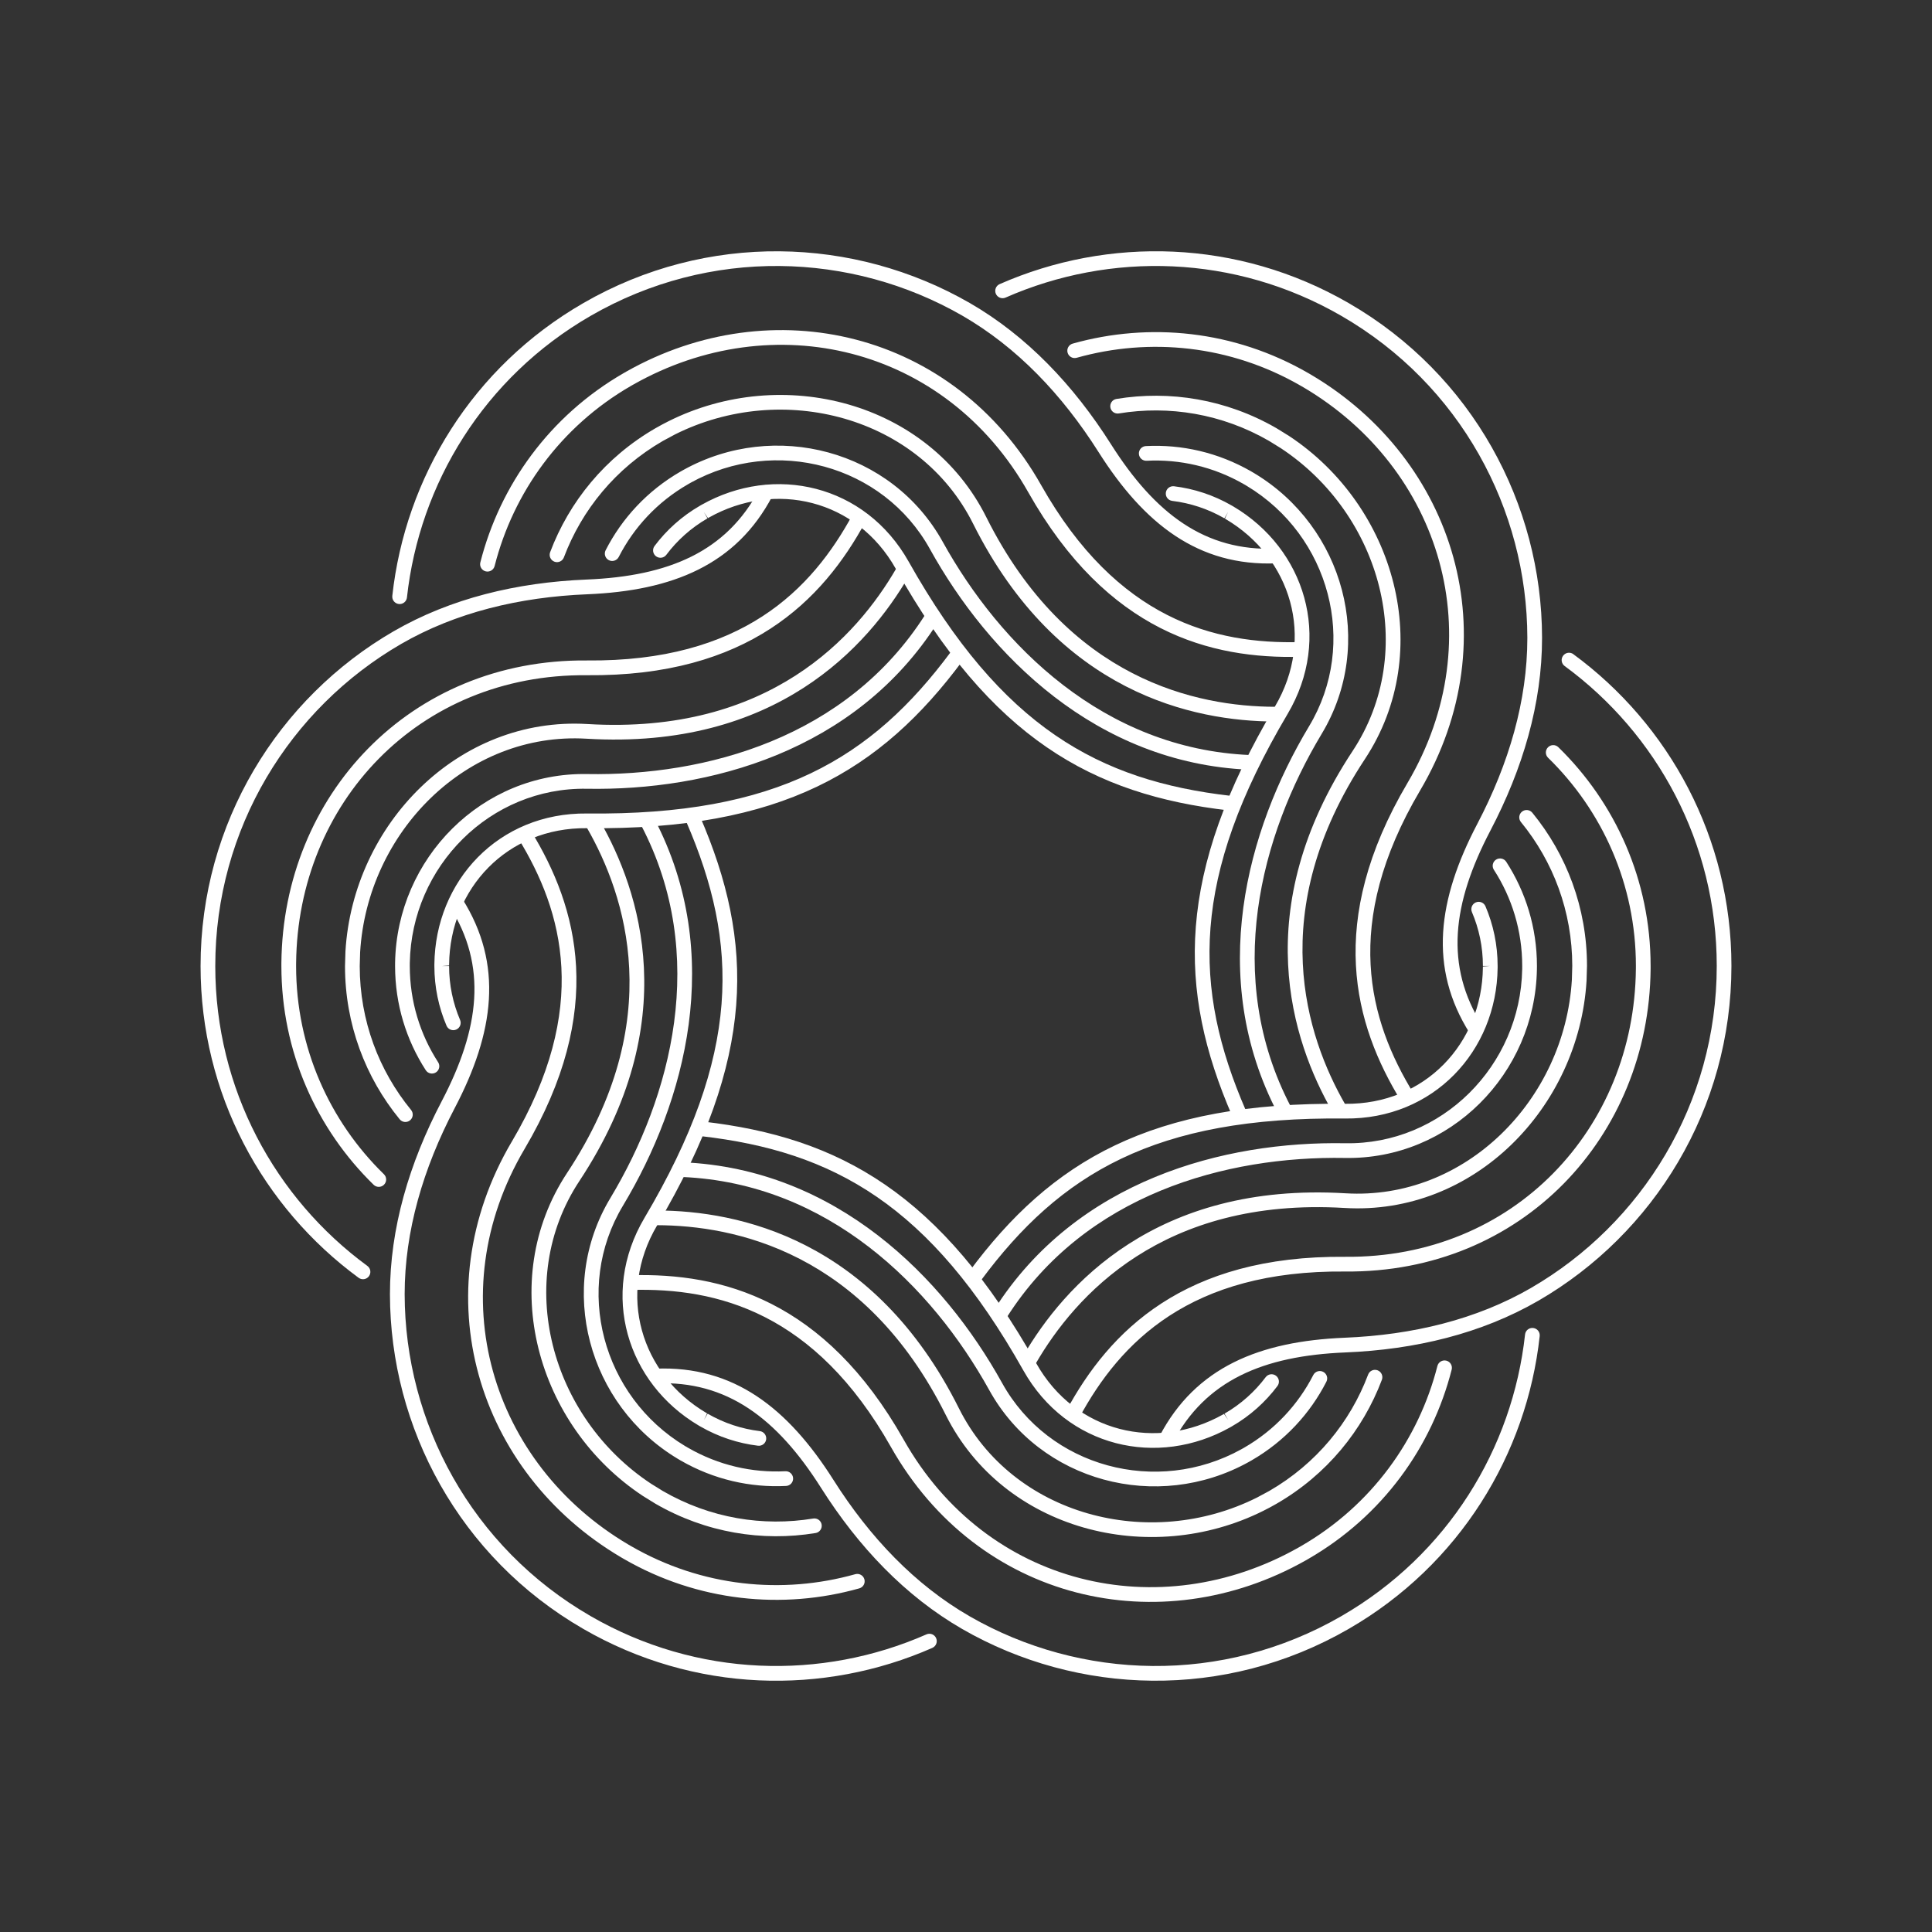<svg xmlns="http://www.w3.org/2000/svg" xmlns:xlink="http://www.w3.org/1999/xlink" width="500" zoomAndPan="magnify" viewBox="0 0 375 375" height="500" preserveAspectRatio="xMidYMid meet" version="1.0"><rect x="0" y="0" width="375" height="375" fill="#333333" stroke="none"/><defs><clipPath id="2983b3cc4c"><path d="M 187.754 126.656 L 336.297 126.656 L 336.297 280.91 L 187.754 280.91 Z M 187.754 126.656 " clip-rule="nonzero"/></clipPath><clipPath id="5f11995093"><path d="M 188.117 246.809 C 204.078 225.301 223.328 213.84 261.09 214.25 C 276.598 214.418 287.668 202.504 287.828 187.812 L 287.832 187.598 L 289.262 187.488 L 287.832 187.488 C 287.832 183.781 287.07 180.25 285.699 177.031 C 285.391 176.305 285.73 175.465 286.453 175.156 C 287.18 174.848 288.02 175.184 288.328 175.91 C 289.848 179.473 290.688 183.387 290.688 187.488 L 290.688 187.84 C 290.512 204.008 278.242 217.289 261.059 217.105 L 261.074 215.676 L 261.059 217.105 C 224.152 216.703 205.793 227.789 190.414 248.512 C 189.941 249.145 189.051 249.277 188.418 248.809 C 187.785 248.34 187.652 247.441 188.121 246.809 Z M 193.016 254.141 C 208.992 229.039 237.559 221.484 261.098 221.902 L 261.07 223.332 L 261.098 221.902 C 279.844 222.23 295.125 206.855 295.457 188.109 L 295.461 187.488 L 296.891 187.488 L 295.461 187.488 C 295.461 180.613 293.441 174.203 289.961 168.828 C 289.531 168.164 289.719 167.281 290.383 166.852 C 291.047 166.426 291.93 166.613 292.359 167.273 C 296.129 173.102 298.32 180.047 298.32 187.492 L 298.312 188.16 C 297.957 208.414 281.441 225.121 261.047 224.758 C 238.016 224.352 210.652 231.758 195.426 255.68 C 195.004 256.344 194.121 256.543 193.457 256.117 C 192.789 255.691 192.594 254.812 193.02 254.145 Z M 198.617 263.148 C 206.5 249.602 224.371 229.41 261.156 231.617 L 261.07 233.043 L 261.156 231.617 C 284.43 233.012 303.699 213.488 305.098 190.188 L 305.176 187.488 L 306.605 187.488 L 305.176 187.488 C 305.176 176.891 301.445 167.168 295.211 159.559 C 294.711 158.949 294.797 158.047 295.41 157.547 C 296.02 157.047 296.922 157.137 297.422 157.75 C 304.059 165.848 308.035 176.203 308.035 187.484 L 307.949 190.355 C 306.473 215.004 286.059 235.969 260.984 234.465 C 225.605 232.348 208.613 251.641 201.086 264.582 C 200.691 265.266 199.816 265.496 199.133 265.098 C 198.449 264.699 198.219 263.828 198.617 263.145 Z M 206.98 273.797 C 215.328 258.391 229.844 243.652 261.086 243.945 C 293.852 244.254 317.23 219.031 317.523 188.074 L 317.527 187.488 L 318.957 187.488 L 317.527 187.488 C 317.527 171.645 311.004 157.34 300.48 147.078 C 299.914 146.527 299.906 145.625 300.457 145.059 C 301.008 144.492 301.91 144.48 302.477 145.031 C 313.527 155.812 320.383 170.84 320.383 187.488 L 320.383 188.102 C 320.074 220.543 295.496 247.125 261.059 246.801 L 261.07 245.371 L 261.059 246.801 C 231.059 246.52 217.43 260.504 209.492 275.156 C 209.121 275.852 208.25 276.109 207.559 275.734 C 206.863 275.359 206.605 274.492 206.98 273.797 Z M 305.387 126.98 C 323.992 140.629 336.07 162.652 336.07 187.488 L 334.645 187.488 L 336.07 187.488 C 336.07 215.25 320.988 239.496 298.586 252.477 L 298.582 252.477 C 287.516 258.867 274.707 261.953 261.129 262.508 C 245.137 263.164 233.957 267.949 227.602 280.059 C 227.234 280.758 226.371 281.027 225.672 280.656 C 224.977 280.289 224.703 279.426 225.074 278.727 C 232.09 265.355 244.488 260.328 261.016 259.652 L 261.07 261.082 L 261.016 259.652 C 274.242 259.109 286.578 256.109 297.156 250 L 297.871 251.238 L 297.152 250 C 318.711 237.512 333.219 214.188 333.219 187.484 C 333.219 163.594 321.605 142.414 303.699 129.277 C 303.062 128.812 302.926 127.918 303.395 127.281 C 303.863 126.641 304.754 126.504 305.391 126.973 Z M 305.387 126.98 " clip-rule="nonzero"/></clipPath><clipPath id="c1af2351aa"><path d="M 193 48.672 L 299.445 48.672 L 299.445 217.492 L 193 217.492 Z M 193 48.672 " clip-rule="nonzero"/></clipPath><clipPath id="4c2ead07ee"><path d="M 239.172 216.621 C 228.523 192.043 228.227 169.637 247.457 137.145 L 248.688 137.875 L 247.457 137.145 C 255.359 123.801 250.574 108.25 237.934 100.77 L 237.75 100.66 L 238.367 99.367 L 237.656 100.605 C 234.445 98.754 231.004 97.645 227.535 97.223 C 226.75 97.129 226.191 96.414 226.289 95.629 C 226.383 94.848 227.098 94.289 227.879 94.383 C 231.719 94.852 235.535 96.078 239.086 98.129 L 239.391 98.305 C 253.301 106.539 258.672 123.809 249.914 138.594 C 231.113 170.355 231.535 191.797 241.793 215.477 C 242.105 216.199 241.773 217.043 241.051 217.359 C 240.328 217.672 239.484 217.34 239.168 216.617 Z M 247.973 216.047 C 234.219 189.656 241.965 161.141 254.09 140.965 C 263.75 124.895 258.078 103.973 242.008 94.316 L 241.473 94 L 242.188 92.766 L 241.473 94 C 235.516 90.562 228.957 89.105 222.559 89.434 C 221.77 89.477 221.098 88.871 221.059 88.082 C 221.02 87.293 221.625 86.621 222.414 86.582 C 229.344 86.227 236.453 87.805 242.902 91.527 L 243.477 91.867 C 260.84 102.301 267.051 124.957 256.539 142.441 L 255.312 141.703 L 256.539 142.441 C 244.672 162.184 237.398 189.582 250.508 214.73 C 250.875 215.43 250.602 216.293 249.902 216.656 C 249.203 217.02 248.34 216.75 247.977 216.051 Z M 258.574 215.699 C 250.781 202.102 242.23 176.527 262.539 145.773 L 263.73 146.559 L 262.539 145.773 C 275.383 126.316 268.109 99.867 248.629 87.008 L 246.332 85.586 L 247.047 84.348 L 246.332 85.586 C 237.156 80.285 226.871 78.656 217.164 80.25 C 216.387 80.379 215.648 79.852 215.523 79.074 C 215.398 78.297 215.922 77.559 216.699 77.434 C 227.035 75.734 237.992 77.473 247.762 83.113 L 250.203 84.621 C 270.809 98.223 278.758 126.387 264.922 147.348 C 245.395 176.926 253.609 201.289 261.055 214.277 C 261.445 214.965 261.207 215.836 260.527 216.227 C 259.844 216.617 258.969 216.383 258.578 215.699 Z M 271.977 213.777 C 262.805 198.848 257.301 178.906 273.176 152 C 289.828 123.777 279.672 90.918 253.012 75.188 L 252.504 74.895 L 253.219 73.656 L 252.504 74.895 C 238.781 66.965 223.133 65.465 208.984 69.445 C 208.223 69.66 207.434 69.219 207.219 68.457 C 207.004 67.699 207.449 66.91 208.207 66.695 C 223.066 62.516 239.516 64.094 253.93 72.414 L 254.461 72.723 C 282.402 89.211 293.137 123.789 275.633 153.449 L 274.402 152.727 L 275.633 153.449 C 260.391 179.289 265.684 198.086 274.406 212.285 C 274.82 212.953 274.609 213.836 273.938 214.25 C 273.266 214.664 272.387 214.453 271.973 213.781 Z M 194.031 55.148 C 215.156 45.859 240.266 46.41 261.777 58.828 C 285.82 72.711 299.277 97.895 299.312 123.789 C 299.316 136.566 295.582 149.203 289.273 161.242 C 281.848 175.418 280.398 187.492 287.707 199.051 C 288.133 199.715 287.934 200.598 287.266 201.023 C 286.602 201.445 285.719 201.246 285.293 200.578 C 277.223 187.816 279.066 174.566 286.742 159.918 L 288.008 160.582 L 286.742 159.918 C 292.887 148.191 296.457 136.008 296.457 123.793 L 297.883 123.793 L 296.457 123.797 C 296.418 98.879 283.473 74.652 260.348 61.305 L 261.062 60.066 L 260.348 61.305 C 239.66 49.359 215.508 48.824 195.18 57.762 C 194.457 58.078 193.613 57.75 193.297 57.031 C 192.98 56.312 193.309 55.465 194.031 55.148 Z M 194.031 55.148 " clip-rule="nonzero"/></clipPath><clipPath id="9f7329fcbb"><path d="M 76.062 48.672 L 254 48.672 L 254 157.508 L 76.062 157.508 Z M 76.062 48.672 " clip-rule="nonzero"/></clipPath><clipPath id="8a9ada6cf4"><path d="M 238.555 157.312 C 211.941 154.246 192.391 143.301 173.871 110.398 L 175.117 109.699 L 173.871 110.398 C 166.262 96.883 150.406 93.25 137.602 100.457 L 137.418 100.562 L 136.609 99.379 L 137.324 100.617 C 134.113 102.469 131.43 104.898 129.332 107.691 C 128.859 108.324 127.965 108.449 127.332 107.973 C 126.703 107.5 126.574 106.605 127.051 105.973 C 129.375 102.879 132.344 100.191 135.898 98.141 L 136.102 98.023 L 136.203 97.969 C 150.293 90.035 167.93 94.02 176.363 108.996 C 194.465 141.156 213.246 151.516 238.883 154.473 C 239.668 154.562 240.23 155.27 240.137 156.055 C 240.047 156.836 239.336 157.398 238.555 157.309 Z M 242.453 149.402 C 212.727 148.117 191.902 127.152 180.492 106.562 L 181.738 105.871 L 180.492 106.562 C 171.402 90.16 150.449 84.613 134.047 93.703 L 133.512 94.012 L 132.797 92.773 L 133.512 94.012 C 127.555 97.449 123.016 102.402 120.098 108.105 C 119.738 108.809 118.879 109.086 118.176 108.73 C 117.473 108.371 117.195 107.508 117.551 106.805 C 120.711 100.625 125.637 95.254 132.082 91.535 L 132.664 91.207 C 150.383 81.387 173.105 87.336 182.992 105.18 C 194.156 125.328 214.25 145.324 242.582 146.551 C 243.371 146.586 243.98 147.25 243.945 148.039 C 243.914 148.828 243.246 149.438 242.457 149.406 Z M 247.453 140.047 C 231.781 139.996 205.359 134.613 188.879 101.652 C 178.449 80.801 151.91 73.875 131.027 84.316 L 128.652 85.594 C 119.477 90.895 112.922 98.984 109.449 108.188 C 109.176 108.926 108.348 109.301 107.609 109.02 C 106.875 108.738 106.5 107.918 106.781 107.18 C 110.477 97.383 117.457 88.762 127.227 83.121 L 127.941 84.355 L 127.227 83.121 C 128.059 82.641 128.906 82.188 129.758 81.762 C 151.84 70.715 180.203 77.91 191.438 100.375 L 190.16 101.012 L 191.438 100.375 C 207.289 132.074 232.492 137.141 247.465 137.188 C 248.254 137.191 248.891 137.832 248.887 138.625 C 248.883 139.414 248.246 140.051 247.453 140.047 Z M 252.492 127.48 C 234.973 127.957 214.953 122.754 199.586 95.551 L 200.832 94.848 L 199.586 95.551 C 183.473 67.02 149.941 59.383 122.988 74.609 L 122.477 74.898 L 121.766 73.66 L 122.477 74.898 C 108.758 82.824 99.629 95.625 96.004 109.867 C 95.809 110.633 95.031 111.09 94.266 110.898 C 93.5 110.703 93.039 109.926 93.234 109.16 C 97.043 94.203 106.633 80.746 121.051 72.422 L 121.582 72.117 C 149.828 56.164 185.141 64.16 202.078 94.148 C 216.832 120.266 235.758 125.078 252.418 124.625 C 253.203 124.602 253.863 125.227 253.883 126.012 C 253.902 126.801 253.281 127.461 252.492 127.48 Z M 76.145 115.668 C 78.66 92.73 91.695 71.258 113.207 58.84 C 137.25 44.957 165.789 45.898 188.23 58.812 C 199.297 65.199 208.375 74.75 215.645 86.23 C 224.207 99.75 233.941 107.043 247.605 106.488 C 248.395 106.457 249.062 107.07 249.094 107.855 C 249.125 108.645 248.512 109.312 247.723 109.344 C 232.633 109.953 222.082 101.727 213.234 87.754 L 214.441 86.988 L 213.234 87.754 C 206.152 76.57 197.383 67.387 186.805 61.281 L 187.52 60.047 L 186.809 61.281 C 165.215 48.859 137.762 47.957 114.637 61.309 L 113.922 60.07 L 114.637 61.309 C 93.949 73.254 81.41 93.902 78.988 115.977 C 78.902 116.758 78.195 117.328 77.41 117.238 C 76.625 117.148 76.059 116.445 76.148 115.66 Z M 76.145 115.668 " clip-rule="nonzero"/></clipPath><clipPath id="dca191c02b"><path d="M 38.93 94.09 L 187.184 94.09 L 187.184 248.344 L 38.93 248.344 Z M 38.93 94.09 " clip-rule="nonzero"/></clipPath><clipPath id="c31bf12d2a"><path d="M 186.883 128.191 C 170.922 149.703 151.672 161.164 113.91 160.75 C 98.402 160.582 87.332 172.5 87.172 187.188 L 87.168 187.402 L 85.738 187.512 L 87.168 187.512 C 87.168 191.219 87.93 194.754 89.301 197.969 C 89.609 198.695 89.273 199.535 88.547 199.844 C 87.82 200.152 86.98 199.816 86.672 199.09 C 85.152 195.531 84.312 191.613 84.312 187.512 L 84.312 187.16 C 84.488 170.992 96.758 157.711 113.941 157.898 L 113.926 159.324 L 113.941 157.898 C 150.848 158.297 169.207 147.215 184.586 126.492 C 185.059 125.855 185.953 125.727 186.582 126.195 C 187.215 126.664 187.348 127.559 186.879 128.191 Z M 181.984 120.859 C 166.008 145.961 137.441 153.516 113.902 153.098 C 95.156 152.77 79.875 168.145 79.543 186.891 L 79.539 187.512 L 78.109 187.512 L 79.539 187.512 C 79.539 194.387 81.559 200.801 85.039 206.176 C 85.469 206.836 85.281 207.719 84.617 208.148 C 83.953 208.578 83.07 208.391 82.641 207.727 C 78.871 201.898 76.684 194.953 76.684 187.508 L 76.688 186.84 C 77.043 166.586 93.559 149.883 113.953 150.242 L 113.93 151.672 L 113.953 150.242 C 136.984 150.648 164.348 143.242 179.574 119.32 C 179.996 118.656 180.879 118.457 181.547 118.883 C 182.211 119.309 182.406 120.191 181.98 120.855 Z M 176.383 111.852 C 168.5 125.398 150.629 145.59 113.844 143.383 L 113.93 141.957 L 113.844 143.383 C 90.57 141.988 71.301 161.512 69.902 184.816 L 69.824 187.512 L 68.395 187.512 L 69.824 187.512 C 69.824 198.109 73.555 207.832 79.789 215.441 C 80.289 216.051 80.203 216.953 79.59 217.453 C 78.98 217.953 78.078 217.863 77.578 217.254 C 70.941 209.152 66.965 198.797 66.965 187.516 L 67.051 184.645 C 68.527 159.996 88.941 139.031 114.016 140.535 C 149.395 142.66 166.387 123.359 173.914 110.422 C 174.309 109.738 175.184 109.508 175.867 109.902 C 176.551 110.301 176.781 111.176 176.383 111.859 Z M 168.02 101.203 C 159.676 116.613 145.156 131.348 113.914 131.059 L 113.93 129.629 L 113.914 131.059 C 81.148 130.75 57.77 155.969 57.477 186.926 L 57.473 187.508 L 56.047 187.508 L 57.473 187.508 C 57.473 203.355 63.996 217.66 74.52 227.918 C 75.086 228.473 75.098 229.375 74.543 229.941 C 73.992 230.504 73.09 230.516 72.523 229.965 C 61.473 219.191 54.617 204.156 54.617 187.508 L 54.617 186.898 C 54.926 154.457 79.504 127.875 113.941 128.195 C 143.941 128.48 157.57 114.496 165.508 99.844 C 165.879 99.148 166.75 98.891 167.445 99.266 C 168.137 99.641 168.395 100.508 168.02 101.203 Z M 69.613 248.023 C 51.008 234.367 38.93 212.348 38.93 187.508 L 40.359 187.508 L 38.93 187.508 C 38.93 159.75 54.012 135.5 76.414 122.523 L 76.418 122.523 C 87.484 116.133 100.293 113.047 113.871 112.488 C 129.863 111.836 141.043 107.047 147.398 94.941 C 147.766 94.242 148.629 93.973 149.328 94.34 C 150.023 94.711 150.297 95.574 149.926 96.27 C 142.91 109.645 130.512 114.668 113.984 115.348 L 113.93 113.918 L 113.984 115.348 C 100.758 115.891 88.422 118.891 77.844 125 L 77.129 123.762 L 77.848 125 C 56.289 137.484 41.785 160.809 41.785 187.508 C 41.785 211.398 53.398 232.578 71.305 245.715 C 71.941 246.18 72.078 247.074 71.609 247.715 C 71.141 248.352 70.25 248.488 69.613 248.02 Z M 69.613 248.023 " clip-rule="nonzero"/></clipPath><clipPath id="39f3833412"><path d="M 75.492 157.508 L 182 157.508 L 182 326.328 L 75.492 326.328 Z M 75.492 157.508 " clip-rule="nonzero"/></clipPath><clipPath id="9d0edd037a"><path d="M 135.828 158.379 C 146.477 182.957 146.777 205.359 127.543 237.852 L 126.312 237.125 L 127.543 237.852 C 119.641 251.199 124.426 266.746 137.066 274.23 L 137.25 274.34 L 136.633 275.629 L 137.348 274.395 C 140.555 276.246 143.996 277.355 147.469 277.777 C 148.254 277.871 148.809 278.586 148.715 279.367 C 148.621 280.152 147.906 280.707 147.125 280.613 C 143.281 280.145 139.469 278.918 135.918 276.867 L 135.613 276.691 C 121.699 268.457 116.332 251.188 125.086 236.402 C 143.891 204.641 143.469 183.195 133.211 159.516 C 132.898 158.793 133.23 157.953 133.953 157.637 C 134.676 157.324 135.52 157.656 135.836 158.379 Z M 127.027 158.953 C 140.781 185.34 133.035 213.859 120.91 234.035 C 111.25 250.105 116.922 271.027 132.992 280.688 L 133.527 281 C 139.484 284.438 146.043 285.891 152.441 285.566 C 153.23 285.527 153.902 286.133 153.941 286.922 C 153.98 287.711 153.375 288.379 152.586 288.422 C 145.656 288.773 138.547 287.195 132.098 283.473 L 132.812 282.238 L 132.098 283.473 C 131.906 283.363 131.715 283.25 131.523 283.133 C 114.16 272.699 107.949 250.043 118.461 232.559 L 119.688 233.297 L 118.461 232.559 C 130.328 212.816 137.602 185.418 124.492 160.273 C 124.129 159.57 124.398 158.707 125.098 158.348 C 125.797 157.984 126.66 158.25 127.023 158.953 Z M 116.426 159.301 C 124.219 172.898 132.77 198.469 112.465 229.227 C 99.617 248.684 106.891 275.129 126.375 287.992 L 128.672 289.414 L 127.957 290.648 L 128.672 289.414 C 137.848 294.715 148.133 296.34 157.84 294.746 C 158.617 294.617 159.355 295.145 159.48 295.922 C 159.605 296.699 159.078 297.438 158.301 297.562 C 147.969 299.258 137.012 297.523 127.242 291.883 L 124.801 290.375 C 104.195 276.777 96.242 248.617 110.078 227.652 L 111.27 228.441 L 110.078 227.652 C 129.609 198.074 121.391 173.711 113.949 160.723 C 113.559 160.039 113.793 159.164 114.477 158.773 C 115.16 158.383 116.035 158.621 116.426 159.305 Z M 103.023 161.219 C 112.195 176.152 117.699 196.09 101.824 223 C 85.176 251.223 95.328 284.082 121.988 299.812 L 122.496 300.105 C 136.219 308.027 151.867 309.527 166.016 305.547 C 166.773 305.336 167.562 305.777 167.777 306.539 C 167.992 307.297 167.551 308.086 166.789 308.301 C 151.93 312.48 135.484 310.902 121.066 302.578 L 121.781 301.344 L 121.066 302.578 C 120.891 302.477 120.711 302.375 120.539 302.27 C 92.594 285.785 81.863 251.207 99.363 221.543 L 100.598 222.27 L 99.363 221.551 C 114.605 195.715 109.312 176.918 100.59 162.719 C 100.176 162.047 100.387 161.168 101.059 160.75 C 101.73 160.336 102.609 160.551 103.023 161.219 Z M 180.973 319.852 C 159.844 329.145 134.734 328.59 113.223 316.172 C 89.18 302.289 75.723 277.105 75.688 251.215 L 75.688 251.211 C 75.684 238.434 79.418 225.797 85.727 213.762 C 93.152 199.586 94.602 187.508 87.293 175.949 C 86.867 175.285 87.07 174.402 87.734 173.98 C 88.398 173.555 89.281 173.758 89.707 174.422 C 97.777 187.188 95.934 200.438 88.258 215.082 L 86.992 214.422 L 88.258 215.082 C 82.113 226.812 78.543 238.996 78.543 251.207 L 77.117 251.207 L 78.543 251.203 C 78.582 276.121 91.527 300.344 114.652 313.691 L 113.938 314.93 L 114.652 313.691 C 135.34 325.637 159.492 326.172 179.82 317.234 C 180.543 316.914 181.387 317.242 181.703 317.965 C 182.02 318.684 181.691 319.531 180.973 319.848 Z M 180.973 319.852 " clip-rule="nonzero"/></clipPath><clipPath id="ad90c1307a"><path d="M 121 217.492 L 298.875 217.492 L 298.875 326.328 L 121 326.328 Z M 121 217.492 " clip-rule="nonzero"/></clipPath><clipPath id="28d5d49913"><path d="M 136.441 217.691 C 163.055 220.754 182.605 231.699 201.129 264.605 L 199.883 265.305 L 201.129 264.605 C 208.734 278.121 224.594 281.75 237.395 274.543 L 237.582 274.438 L 238.391 275.621 L 237.676 274.387 C 240.883 272.535 243.566 270.105 245.668 267.309 C 246.141 266.68 247.035 266.551 247.668 267.027 C 248.297 267.5 248.426 268.395 247.949 269.027 C 245.625 272.121 242.656 274.812 239.102 276.859 L 238.797 277.035 C 224.707 284.965 207.07 280.98 198.637 266.008 C 180.535 233.844 161.754 223.484 136.117 220.531 C 135.336 220.438 134.77 219.73 134.863 218.945 C 134.953 218.164 135.664 217.602 136.445 217.691 Z M 132.543 225.598 C 162.273 226.883 183.098 247.848 194.508 268.438 L 193.258 269.129 L 194.508 268.438 C 203.598 284.84 224.551 290.387 240.953 281.297 L 241.492 280.992 C 247.445 277.555 251.988 272.598 254.906 266.895 C 255.266 266.191 256.125 265.914 256.828 266.273 C 257.531 266.629 257.809 267.492 257.449 268.195 C 254.289 274.375 249.367 279.742 242.922 283.465 L 242.211 282.23 L 242.922 283.465 C 242.73 283.578 242.535 283.688 242.34 283.793 C 224.621 293.613 201.898 287.664 192.012 269.82 C 180.848 249.672 160.754 229.676 132.426 228.453 C 131.637 228.418 131.023 227.754 131.059 226.965 C 131.094 226.176 131.758 225.566 132.547 225.598 Z M 127.543 234.953 C 143.215 235.004 169.637 240.383 186.121 273.344 L 184.844 273.984 L 186.121 273.344 C 196.547 294.199 223.09 301.121 243.969 290.68 L 246.348 289.402 C 255.523 284.102 262.082 276.012 265.551 266.809 C 265.828 266.07 266.652 265.695 267.391 265.977 C 268.125 266.254 268.5 267.078 268.223 267.816 C 264.523 277.613 257.543 286.234 247.773 291.875 L 247.059 290.637 L 247.773 291.875 C 246.941 292.355 246.098 292.809 245.242 293.234 C 223.16 304.281 194.797 297.086 183.562 274.621 C 167.711 242.926 142.508 237.859 127.535 237.809 C 126.746 237.805 126.109 237.168 126.113 236.375 C 126.117 235.582 126.758 234.949 127.547 234.953 Z M 122.508 247.52 C 140.023 247.043 160.043 252.246 175.41 279.449 C 191.527 307.98 225.059 315.617 252.016 300.391 L 252.523 300.102 L 253.238 301.34 L 252.523 300.102 C 266.246 292.18 275.375 279.375 279 265.137 C 279.195 264.371 279.973 263.91 280.738 264.105 C 281.504 264.297 281.961 265.074 281.77 265.84 C 277.961 280.801 268.371 294.254 253.953 302.578 L 253.422 302.883 C 225.176 318.84 189.863 310.844 172.926 280.855 L 174.168 280.152 L 172.926 280.855 C 158.172 254.738 139.246 249.926 122.586 250.379 C 121.797 250.402 121.141 249.777 121.121 248.992 C 121.102 248.203 121.723 247.543 122.512 247.523 Z M 298.855 259.332 C 296.34 282.27 283.305 303.742 261.793 316.16 L 261.078 314.926 L 261.793 316.16 C 237.75 330.043 209.211 329.102 186.77 316.191 C 175.703 309.805 166.625 300.25 159.355 288.773 L 160.559 288.008 L 159.355 288.773 C 150.793 275.254 141.059 267.957 127.395 268.512 C 126.605 268.543 125.938 267.934 125.906 267.145 C 125.875 266.355 126.488 265.691 127.277 265.656 C 142.367 265.051 152.918 273.273 161.766 287.242 C 168.848 298.426 177.617 307.613 188.195 313.715 L 187.48 314.953 L 188.191 313.715 C 209.785 326.141 237.238 327.039 260.363 313.688 C 281.051 301.746 293.59 281.098 296.012 259.023 C 296.098 258.238 296.805 257.672 297.59 257.762 C 298.375 257.848 298.941 258.551 298.852 259.336 Z M 298.855 259.332 " clip-rule="nonzero"/></clipPath></defs><g clip-path="url(#2983b3cc4c)"><g clip-path="url(#5f11995093)"><path fill="#ffffff" d="M 37.5 43.531 L 337.438 43.531 L 337.438 331.469 L 37.5 331.469 Z M 37.5 43.531 " fill-opacity="1" fill-rule="nonzero"/></g></g><g clip-path="url(#c1af2351aa)"><g clip-path="url(#4c2ead07ee)"><path fill="#ffffff" d="M 37.5 43.531 L 337.438 43.531 L 337.438 331.469 L 37.5 331.469 Z M 37.5 43.531 " fill-opacity="1" fill-rule="nonzero"/></g></g><g clip-path="url(#9f7329fcbb)"><g clip-path="url(#8a9ada6cf4)"><path fill="#ffffff" d="M 37.5 43.531 L 337.438 43.531 L 337.438 331.469 L 37.5 331.469 Z M 37.5 43.531 " fill-opacity="1" fill-rule="nonzero"/></g></g><g clip-path="url(#dca191c02b)"><g clip-path="url(#c31bf12d2a)"><path fill="#ffffff" d="M 37.5 43.531 L 337.438 43.531 L 337.438 331.469 L 37.5 331.469 Z M 37.5 43.531 " fill-opacity="1" fill-rule="nonzero"/></g></g><g clip-path="url(#39f3833412)"><g clip-path="url(#9d0edd037a)"><path fill="#ffffff" d="M 37.5 43.531 L 337.438 43.531 L 337.438 331.469 L 37.5 331.469 Z M 37.5 43.531 " fill-opacity="1" fill-rule="nonzero"/></g></g><g clip-path="url(#ad90c1307a)"><g clip-path="url(#28d5d49913)"><path fill="#ffffff" d="M 37.5 43.531 L 337.438 43.531 L 337.438 331.469 L 37.5 331.469 Z M 37.5 43.531 " fill-opacity="1" fill-rule="nonzero"/></g></g></svg>